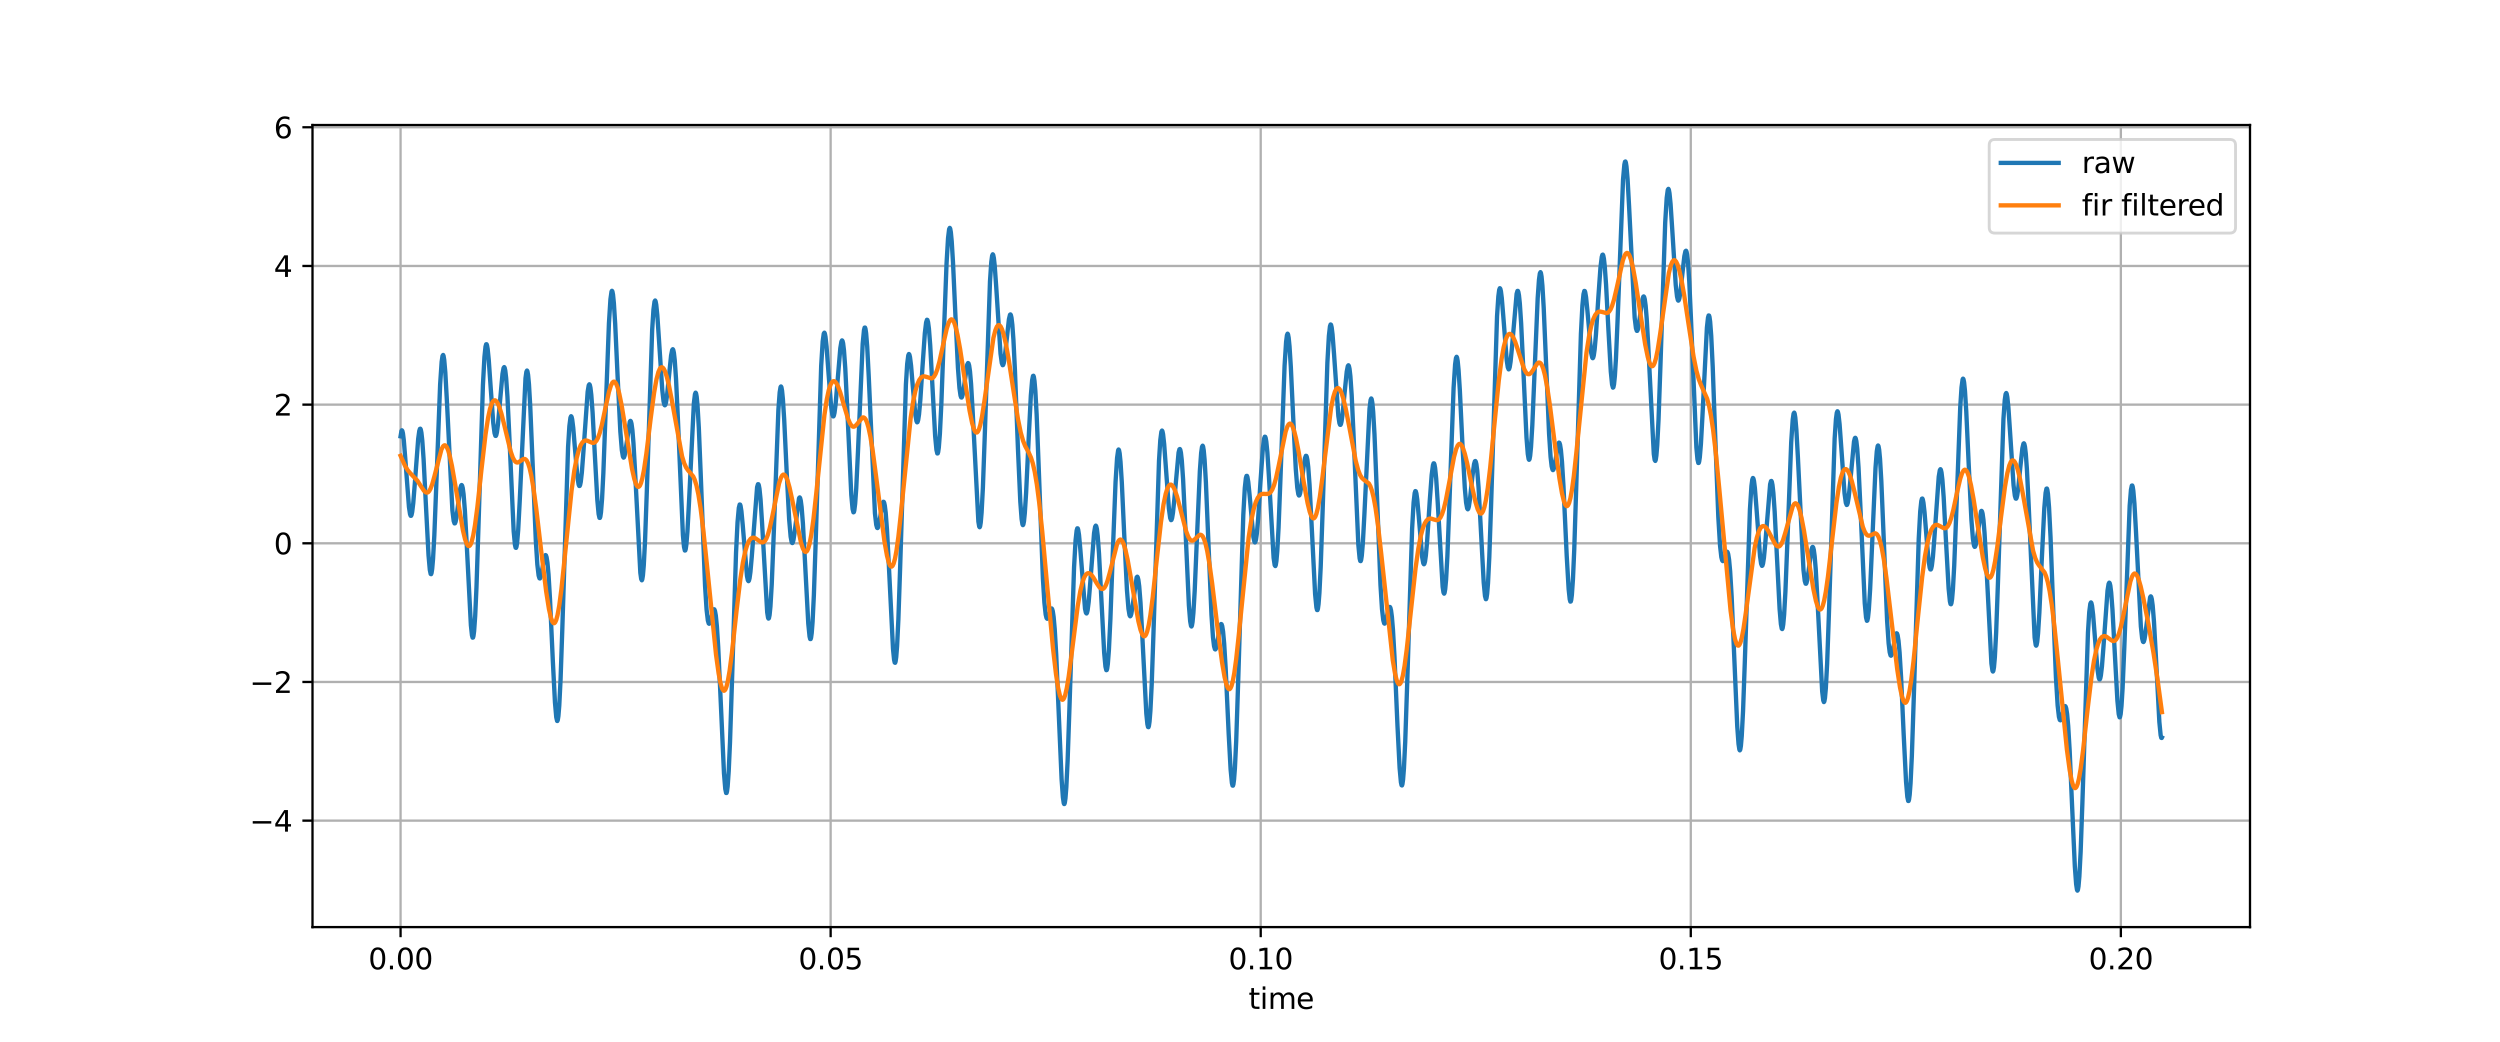 <?xml version="1.0" encoding="utf-8" standalone="no"?>
<!DOCTYPE svg PUBLIC "-//W3C//DTD SVG 1.1//EN"
  "http://www.w3.org/Graphics/SVG/1.1/DTD/svg11.dtd">
<svg xmlns:xlink="http://www.w3.org/1999/xlink" width="864pt" height="360pt" viewBox="0 0 864 360" xmlns="http://www.w3.org/2000/svg" version="1.1">
 <defs>
  <style type="text/css">*{stroke-linejoin: round; stroke-linecap: butt}</style>
 </defs>
 <g id="figure_1">
  <g id="patch_1">
   <path d="M 0 360 
L 864 360 
L 864 0 
L 0 0 
z
" style="fill: #ffffff"/>
  </g>
  <g id="axes_1">
   <g id="patch_2">
    <path d="M 108 320.4 
L 777.6 320.4 
L 777.6 43.2 
L 108 43.2 
z
" style="fill: #ffffff"/>
   </g>
   <g id="matplotlib.axis_1">
    <g id="xtick_1">
     <g id="line2d_1">
      <path d="M 138.436 320.4 
L 138.436 43.2 
" clip-path="url(#p29242d436a)" style="fill: none; stroke: #b0b0b0; stroke-width: 0.8; stroke-linecap: square"/>
     </g>
     <g id="line2d_2">
      <defs>
       <path id="m4a86ff7245" d="M 0 0 
L 0 3.5 
" style="stroke: #000000; stroke-width: 0.8"/>
      </defs>
      <g>
       <use xlink:href="#m4a86ff7245" x="138.436" y="320.4" style="stroke: #000000; stroke-width: 0.8"/>
      </g>
     </g>
     <g id="text_1">
      <!-- 0.00 -->
      <g transform="translate(127.304 334.998)scale(0.1 -0.1)">
       <defs>
        <path id="DejaVuSans-30" d="M 2034 4250 
Q 1547 4250 1301 3770 
Q 1056 3291 1056 2328 
Q 1056 1369 1301 889 
Q 1547 409 2034 409 
Q 2525 409 2770 889 
Q 3016 1369 3016 2328 
Q 3016 3291 2770 3770 
Q 2525 4250 2034 4250 
z
M 2034 4750 
Q 2819 4750 3233 4129 
Q 3647 3509 3647 2328 
Q 3647 1150 3233 529 
Q 2819 -91 2034 -91 
Q 1250 -91 836 529 
Q 422 1150 422 2328 
Q 422 3509 836 4129 
Q 1250 4750 2034 4750 
z
" transform="scale(0.016)"/>
        <path id="DejaVuSans-2e" d="M 684 794 
L 1344 794 
L 1344 0 
L 684 0 
L 684 794 
z
" transform="scale(0.016)"/>
       </defs>
       <use xlink:href="#DejaVuSans-30"/>
       <use xlink:href="#DejaVuSans-2e" x="63.623"/>
       <use xlink:href="#DejaVuSans-30" x="95.41"/>
       <use xlink:href="#DejaVuSans-30" x="159.033"/>
      </g>
     </g>
    </g>
    <g id="xtick_2">
     <g id="line2d_3">
      <path d="M 287.07 320.4 
L 287.07 43.2 
" clip-path="url(#p29242d436a)" style="fill: none; stroke: #b0b0b0; stroke-width: 0.8; stroke-linecap: square"/>
     </g>
     <g id="line2d_4">
      <g>
       <use xlink:href="#m4a86ff7245" x="287.07" y="320.4" style="stroke: #000000; stroke-width: 0.8"/>
      </g>
     </g>
     <g id="text_2">
      <!-- 0.05 -->
      <g transform="translate(275.937 334.998)scale(0.1 -0.1)">
       <defs>
        <path id="DejaVuSans-35" d="M 691 4666 
L 3169 4666 
L 3169 4134 
L 1269 4134 
L 1269 2991 
Q 1406 3038 1543 3061 
Q 1681 3084 1819 3084 
Q 2600 3084 3056 2656 
Q 3513 2228 3513 1497 
Q 3513 744 3044 326 
Q 2575 -91 1722 -91 
Q 1428 -91 1123 -41 
Q 819 9 494 109 
L 494 744 
Q 775 591 1075 516 
Q 1375 441 1709 441 
Q 2250 441 2565 725 
Q 2881 1009 2881 1497 
Q 2881 1984 2565 2268 
Q 2250 2553 1709 2553 
Q 1456 2553 1204 2497 
Q 953 2441 691 2322 
L 691 4666 
z
" transform="scale(0.016)"/>
       </defs>
       <use xlink:href="#DejaVuSans-30"/>
       <use xlink:href="#DejaVuSans-2e" x="63.623"/>
       <use xlink:href="#DejaVuSans-30" x="95.41"/>
       <use xlink:href="#DejaVuSans-35" x="159.033"/>
      </g>
     </g>
    </g>
    <g id="xtick_3">
     <g id="line2d_5">
      <path d="M 435.703 320.4 
L 435.703 43.2 
" clip-path="url(#p29242d436a)" style="fill: none; stroke: #b0b0b0; stroke-width: 0.8; stroke-linecap: square"/>
     </g>
     <g id="line2d_6">
      <g>
       <use xlink:href="#m4a86ff7245" x="435.703" y="320.4" style="stroke: #000000; stroke-width: 0.8"/>
      </g>
     </g>
     <g id="text_3">
      <!-- 0.10 -->
      <g transform="translate(424.57 334.998)scale(0.1 -0.1)">
       <defs>
        <path id="DejaVuSans-31" d="M 794 531 
L 1825 531 
L 1825 4091 
L 703 3866 
L 703 4441 
L 1819 4666 
L 2450 4666 
L 2450 531 
L 3481 531 
L 3481 0 
L 794 0 
L 794 531 
z
" transform="scale(0.016)"/>
       </defs>
       <use xlink:href="#DejaVuSans-30"/>
       <use xlink:href="#DejaVuSans-2e" x="63.623"/>
       <use xlink:href="#DejaVuSans-31" x="95.41"/>
       <use xlink:href="#DejaVuSans-30" x="159.033"/>
      </g>
     </g>
    </g>
    <g id="xtick_4">
     <g id="line2d_7">
      <path d="M 584.336 320.4 
L 584.336 43.2 
" clip-path="url(#p29242d436a)" style="fill: none; stroke: #b0b0b0; stroke-width: 0.8; stroke-linecap: square"/>
     </g>
     <g id="line2d_8">
      <g>
       <use xlink:href="#m4a86ff7245" x="584.336" y="320.4" style="stroke: #000000; stroke-width: 0.8"/>
      </g>
     </g>
     <g id="text_4">
      <!-- 0.15 -->
      <g transform="translate(573.203 334.998)scale(0.1 -0.1)">
       <use xlink:href="#DejaVuSans-30"/>
       <use xlink:href="#DejaVuSans-2e" x="63.623"/>
       <use xlink:href="#DejaVuSans-31" x="95.41"/>
       <use xlink:href="#DejaVuSans-35" x="159.033"/>
      </g>
     </g>
    </g>
    <g id="xtick_5">
     <g id="line2d_9">
      <path d="M 732.969 320.4 
L 732.969 43.2 
" clip-path="url(#p29242d436a)" style="fill: none; stroke: #b0b0b0; stroke-width: 0.8; stroke-linecap: square"/>
     </g>
     <g id="line2d_10">
      <g>
       <use xlink:href="#m4a86ff7245" x="732.969" y="320.4" style="stroke: #000000; stroke-width: 0.8"/>
      </g>
     </g>
     <g id="text_5">
      <!-- 0.20 -->
      <g transform="translate(721.836 334.998)scale(0.1 -0.1)">
       <defs>
        <path id="DejaVuSans-32" d="M 1228 531 
L 3431 531 
L 3431 0 
L 469 0 
L 469 531 
Q 828 903 1448 1529 
Q 2069 2156 2228 2338 
Q 2531 2678 2651 2914 
Q 2772 3150 2772 3378 
Q 2772 3750 2511 3984 
Q 2250 4219 1831 4219 
Q 1534 4219 1204 4116 
Q 875 4013 500 3803 
L 500 4441 
Q 881 4594 1212 4672 
Q 1544 4750 1819 4750 
Q 2544 4750 2975 4387 
Q 3406 4025 3406 3419 
Q 3406 3131 3298 2873 
Q 3191 2616 2906 2266 
Q 2828 2175 2409 1742 
Q 1991 1309 1228 531 
z
" transform="scale(0.016)"/>
       </defs>
       <use xlink:href="#DejaVuSans-30"/>
       <use xlink:href="#DejaVuSans-2e" x="63.623"/>
       <use xlink:href="#DejaVuSans-32" x="95.41"/>
       <use xlink:href="#DejaVuSans-30" x="159.033"/>
      </g>
     </g>
    </g>
    <g id="text_6">
     <!-- time -->
     <g transform="translate(431.504 348.677)scale(0.1 -0.1)">
      <defs>
       <path id="DejaVuSans-74" d="M 1172 4494 
L 1172 3500 
L 2356 3500 
L 2356 3053 
L 1172 3053 
L 1172 1153 
Q 1172 725 1289 603 
Q 1406 481 1766 481 
L 2356 481 
L 2356 0 
L 1766 0 
Q 1100 0 847 248 
Q 594 497 594 1153 
L 594 3053 
L 172 3053 
L 172 3500 
L 594 3500 
L 594 4494 
L 1172 4494 
z
" transform="scale(0.016)"/>
       <path id="DejaVuSans-69" d="M 603 3500 
L 1178 3500 
L 1178 0 
L 603 0 
L 603 3500 
z
M 603 4863 
L 1178 4863 
L 1178 4134 
L 603 4134 
L 603 4863 
z
" transform="scale(0.016)"/>
       <path id="DejaVuSans-6d" d="M 3328 2828 
Q 3544 3216 3844 3400 
Q 4144 3584 4550 3584 
Q 5097 3584 5394 3201 
Q 5691 2819 5691 2113 
L 5691 0 
L 5113 0 
L 5113 2094 
Q 5113 2597 4934 2840 
Q 4756 3084 4391 3084 
Q 3944 3084 3684 2787 
Q 3425 2491 3425 1978 
L 3425 0 
L 2847 0 
L 2847 2094 
Q 2847 2600 2669 2842 
Q 2491 3084 2119 3084 
Q 1678 3084 1418 2786 
Q 1159 2488 1159 1978 
L 1159 0 
L 581 0 
L 581 3500 
L 1159 3500 
L 1159 2956 
Q 1356 3278 1631 3431 
Q 1906 3584 2284 3584 
Q 2666 3584 2933 3390 
Q 3200 3197 3328 2828 
z
" transform="scale(0.016)"/>
       <path id="DejaVuSans-65" d="M 3597 1894 
L 3597 1613 
L 953 1613 
Q 991 1019 1311 708 
Q 1631 397 2203 397 
Q 2534 397 2845 478 
Q 3156 559 3463 722 
L 3463 178 
Q 3153 47 2828 -22 
Q 2503 -91 2169 -91 
Q 1331 -91 842 396 
Q 353 884 353 1716 
Q 353 2575 817 3079 
Q 1281 3584 2069 3584 
Q 2775 3584 3186 3129 
Q 3597 2675 3597 1894 
z
M 3022 2063 
Q 3016 2534 2758 2815 
Q 2500 3097 2075 3097 
Q 1594 3097 1305 2825 
Q 1016 2553 972 2059 
L 3022 2063 
z
" transform="scale(0.016)"/>
      </defs>
      <use xlink:href="#DejaVuSans-74"/>
      <use xlink:href="#DejaVuSans-69" x="39.209"/>
      <use xlink:href="#DejaVuSans-6d" x="66.992"/>
      <use xlink:href="#DejaVuSans-65" x="164.404"/>
     </g>
    </g>
   </g>
   <g id="matplotlib.axis_2">
    <g id="ytick_1">
     <g id="line2d_11">
      <path d="M 108 283.616 
L 777.6 283.616 
" clip-path="url(#p29242d436a)" style="fill: none; stroke: #b0b0b0; stroke-width: 0.8; stroke-linecap: square"/>
     </g>
     <g id="line2d_12">
      <defs>
       <path id="mf78dd248a1" d="M 0 0 
L -3.5 0 
" style="stroke: #000000; stroke-width: 0.8"/>
      </defs>
      <g>
       <use xlink:href="#mf78dd248a1" x="108" y="283.616" style="stroke: #000000; stroke-width: 0.8"/>
      </g>
     </g>
     <g id="text_7">
      <!-- −4 -->
      <g transform="translate(86.258 287.415)scale(0.1 -0.1)">
       <defs>
        <path id="DejaVuSans-2212" d="M 678 2272 
L 4684 2272 
L 4684 1741 
L 678 1741 
L 678 2272 
z
" transform="scale(0.016)"/>
        <path id="DejaVuSans-34" d="M 2419 4116 
L 825 1625 
L 2419 1625 
L 2419 4116 
z
M 2253 4666 
L 3047 4666 
L 3047 1625 
L 3713 1625 
L 3713 1100 
L 3047 1100 
L 3047 0 
L 2419 0 
L 2419 1100 
L 313 1100 
L 313 1709 
L 2253 4666 
z
" transform="scale(0.016)"/>
       </defs>
       <use xlink:href="#DejaVuSans-2212"/>
       <use xlink:href="#DejaVuSans-34" x="83.789"/>
      </g>
     </g>
    </g>
    <g id="ytick_2">
     <g id="line2d_13">
      <path d="M 108 235.69 
L 777.6 235.69 
" clip-path="url(#p29242d436a)" style="fill: none; stroke: #b0b0b0; stroke-width: 0.8; stroke-linecap: square"/>
     </g>
     <g id="line2d_14">
      <g>
       <use xlink:href="#mf78dd248a1" x="108" y="235.69" style="stroke: #000000; stroke-width: 0.8"/>
      </g>
     </g>
     <g id="text_8">
      <!-- −2 -->
      <g transform="translate(86.258 239.489)scale(0.1 -0.1)">
       <use xlink:href="#DejaVuSans-2212"/>
       <use xlink:href="#DejaVuSans-32" x="83.789"/>
      </g>
     </g>
    </g>
    <g id="ytick_3">
     <g id="line2d_15">
      <path d="M 108 187.763 
L 777.6 187.763 
" clip-path="url(#p29242d436a)" style="fill: none; stroke: #b0b0b0; stroke-width: 0.8; stroke-linecap: square"/>
     </g>
     <g id="line2d_16">
      <g>
       <use xlink:href="#mf78dd248a1" x="108" y="187.763" style="stroke: #000000; stroke-width: 0.8"/>
      </g>
     </g>
     <g id="text_9">
      <!-- 0 -->
      <g transform="translate(94.638 191.563)scale(0.1 -0.1)">
       <use xlink:href="#DejaVuSans-30"/>
      </g>
     </g>
    </g>
    <g id="ytick_4">
     <g id="line2d_17">
      <path d="M 108 139.837 
L 777.6 139.837 
" clip-path="url(#p29242d436a)" style="fill: none; stroke: #b0b0b0; stroke-width: 0.8; stroke-linecap: square"/>
     </g>
     <g id="line2d_18">
      <g>
       <use xlink:href="#mf78dd248a1" x="108" y="139.837" style="stroke: #000000; stroke-width: 0.8"/>
      </g>
     </g>
     <g id="text_10">
      <!-- 2 -->
      <g transform="translate(94.638 143.636)scale(0.1 -0.1)">
       <use xlink:href="#DejaVuSans-32"/>
      </g>
     </g>
    </g>
    <g id="ytick_5">
     <g id="line2d_19">
      <path d="M 108 91.911 
L 777.6 91.911 
" clip-path="url(#p29242d436a)" style="fill: none; stroke: #b0b0b0; stroke-width: 0.8; stroke-linecap: square"/>
     </g>
     <g id="line2d_20">
      <g>
       <use xlink:href="#mf78dd248a1" x="108" y="91.911" style="stroke: #000000; stroke-width: 0.8"/>
      </g>
     </g>
     <g id="text_11">
      <!-- 4 -->
      <g transform="translate(94.638 95.71)scale(0.1 -0.1)">
       <use xlink:href="#DejaVuSans-34"/>
      </g>
     </g>
    </g>
    <g id="ytick_6">
     <g id="line2d_21">
      <path d="M 108 43.985 
L 777.6 43.985 
" clip-path="url(#p29242d436a)" style="fill: none; stroke: #b0b0b0; stroke-width: 0.8; stroke-linecap: square"/>
     </g>
     <g id="line2d_22">
      <g>
       <use xlink:href="#mf78dd248a1" x="108" y="43.985" style="stroke: #000000; stroke-width: 0.8"/>
      </g>
     </g>
     <g id="text_12">
      <!-- 6 -->
      <g transform="translate(94.638 47.784)scale(0.1 -0.1)">
       <defs>
        <path id="DejaVuSans-36" d="M 2113 2584 
Q 1688 2584 1439 2293 
Q 1191 2003 1191 1497 
Q 1191 994 1439 701 
Q 1688 409 2113 409 
Q 2538 409 2786 701 
Q 3034 994 3034 1497 
Q 3034 2003 2786 2293 
Q 2538 2584 2113 2584 
z
M 3366 4563 
L 3366 3988 
Q 3128 4100 2886 4159 
Q 2644 4219 2406 4219 
Q 1781 4219 1451 3797 
Q 1122 3375 1075 2522 
Q 1259 2794 1537 2939 
Q 1816 3084 2150 3084 
Q 2853 3084 3261 2657 
Q 3669 2231 3669 1497 
Q 3669 778 3244 343 
Q 2819 -91 2113 -91 
Q 1303 -91 875 529 
Q 447 1150 447 2328 
Q 447 3434 972 4092 
Q 1497 4750 2381 4750 
Q 2619 4750 2861 4703 
Q 3103 4656 3366 4563 
z
" transform="scale(0.016)"/>
       </defs>
       <use xlink:href="#DejaVuSans-36"/>
      </g>
     </g>
    </g>
   </g>
   <g id="line2d_23">
    <path d="M 138.436 150.786 
L 138.734 148.978 
L 138.882 148.713 
L 139.031 148.852 
L 139.254 149.766 
L 139.551 152.135 
L 140.071 158.558 
L 141.335 175.239 
L 141.706 177.676 
L 141.929 178.26 
L 142.078 178.264 
L 142.227 177.96 
L 142.449 176.942 
L 142.821 173.881 
L 143.416 166.383 
L 144.53 151.624 
L 144.902 148.923 
L 145.125 148.215 
L 145.273 148.164 
L 145.422 148.462 
L 145.645 149.572 
L 145.942 152.263 
L 146.388 158.629 
L 147.131 173.336 
L 148.098 191.885 
L 148.543 196.941 
L 148.841 198.366 
L 148.989 198.428 
L 149.138 198.042 
L 149.361 196.616 
L 149.658 193.172 
L 150.104 185.009 
L 150.773 167.884 
L 152.111 132.818 
L 152.631 125.064 
L 152.928 123.013 
L 153.151 122.679 
L 153.3 123.025 
L 153.523 124.369 
L 153.894 128.627 
L 154.414 137.959 
L 156.347 176.412 
L 156.793 180.055 
L 157.09 180.889 
L 157.238 180.858 
L 157.461 180.309 
L 157.759 178.789 
L 158.353 174.136 
L 159.096 168.741 
L 159.394 167.747 
L 159.542 167.63 
L 159.691 167.797 
L 159.914 168.615 
L 160.211 170.803 
L 160.657 176.378 
L 161.252 187.284 
L 162.738 216.091 
L 163.109 219.565 
L 163.332 220.375 
L 163.481 220.335 
L 163.63 219.814 
L 163.853 218.118 
L 164.224 212.881 
L 164.67 202.952 
L 165.339 182.518 
L 166.9 133.04 
L 167.42 123.398 
L 167.791 119.806 
L 168.014 118.986 
L 168.163 118.971 
L 168.312 119.357 
L 168.535 120.627 
L 168.906 124.295 
L 169.575 133.862 
L 170.467 146.168 
L 170.913 149.696 
L 171.21 150.63 
L 171.359 150.649 
L 171.507 150.374 
L 171.73 149.431 
L 172.102 146.614 
L 172.696 139.907 
L 173.662 129.203 
L 174.034 127.179 
L 174.257 126.873 
L 174.406 127.093 
L 174.629 128.088 
L 174.926 130.674 
L 175.372 137.112 
L 175.966 149.48 
L 177.527 183.62 
L 177.973 188.334 
L 178.196 189.273 
L 178.344 189.342 
L 178.493 188.962 
L 178.716 187.562 
L 179.088 183.139 
L 179.608 173.301 
L 181.614 130.711 
L 181.912 128.525 
L 182.135 128.061 
L 182.283 128.323 
L 182.506 129.568 
L 182.803 132.746 
L 183.249 140.376 
L 183.992 158.204 
L 185.182 186.964 
L 185.702 195.086 
L 186.148 198.899 
L 186.445 199.864 
L 186.594 199.923 
L 186.742 199.734 
L 187.039 198.739 
L 187.56 195.818 
L 188.228 192.379 
L 188.526 191.84 
L 188.674 191.924 
L 188.897 192.559 
L 189.195 194.438 
L 189.566 198.502 
L 190.086 207.138 
L 191.053 228.344 
L 191.796 242.781 
L 192.242 247.878 
L 192.539 249.157 
L 192.613 249.182 
L 192.762 248.865 
L 192.985 247.459 
L 193.282 243.847 
L 193.728 234.924 
L 194.322 217.715 
L 196.329 154.436 
L 196.775 147.294 
L 197.146 144.347 
L 197.369 143.847 
L 197.518 144.003 
L 197.741 144.902 
L 198.113 147.876 
L 198.781 155.941 
L 199.599 165.173 
L 199.971 167.44 
L 200.193 167.96 
L 200.342 167.93 
L 200.491 167.592 
L 200.714 166.517 
L 201.085 163.309 
L 201.605 156.458 
L 203.092 135.405 
L 203.463 133.163 
L 203.686 132.815 
L 203.835 133.024 
L 204.058 134.004 
L 204.355 136.52 
L 204.801 142.591 
L 205.544 156.623 
L 206.436 172.829 
L 206.882 177.657 
L 207.179 178.971 
L 207.328 178.986 
L 207.476 178.557 
L 207.699 177.071 
L 208.071 172.405 
L 208.517 163.565 
L 209.26 143.513 
L 210.449 111.714 
L 210.969 103.424 
L 211.341 100.759 
L 211.49 100.5 
L 211.638 100.699 
L 211.861 101.834 
L 212.158 104.802 
L 212.604 111.882 
L 213.422 129.596 
L 214.388 149.161 
L 214.908 155.56 
L 215.28 157.767 
L 215.503 158.157 
L 215.651 158.057 
L 215.874 157.425 
L 216.246 155.335 
L 217.658 145.719 
L 217.881 145.446 
L 218.029 145.613 
L 218.252 146.429 
L 218.55 148.621 
L 218.921 153.117 
L 219.441 162.238 
L 221.299 197.97 
L 221.597 200.114 
L 221.82 200.548 
L 221.968 200.245 
L 222.191 198.88 
L 222.488 195.371 
L 222.934 186.718 
L 223.529 170.122 
L 225.387 114.058 
L 225.833 107.012 
L 226.204 104.205 
L 226.427 103.854 
L 226.576 104.146 
L 226.799 105.318 
L 227.17 108.958 
L 227.765 117.762 
L 228.88 134.81 
L 229.326 138.736 
L 229.623 139.926 
L 229.771 140.075 
L 229.92 139.933 
L 230.143 139.203 
L 230.515 136.782 
L 231.109 130.863 
L 231.927 122.867 
L 232.298 120.973 
L 232.521 120.694 
L 232.67 120.917 
L 232.893 121.905 
L 233.19 124.481 
L 233.636 130.975 
L 234.23 143.715 
L 236.014 184.94 
L 236.386 188.971 
L 236.683 190.259 
L 236.832 190.232 
L 236.98 189.759 
L 237.203 188.237 
L 237.575 183.703 
L 238.095 174.016 
L 239.804 139.315 
L 240.176 136.241 
L 240.399 135.701 
L 240.547 135.911 
L 240.77 137.082 
L 241.068 140.198 
L 241.513 147.877 
L 242.182 164.321 
L 243.669 202.508 
L 244.189 210.649 
L 244.635 214.451 
L 244.932 215.461 
L 245.081 215.571 
L 245.229 215.456 
L 245.452 214.94 
L 245.898 213.153 
L 246.493 210.888 
L 246.716 210.556 
L 246.864 210.591 
L 247.087 211.097 
L 247.385 212.738 
L 247.756 216.476 
L 248.202 223.413 
L 248.871 237.758 
L 250.209 267.28 
L 250.654 272.65 
L 250.952 274.059 
L 251.1 274.043 
L 251.249 273.53 
L 251.472 271.823 
L 251.843 266.531 
L 252.289 256.532 
L 253.033 233.602 
L 254.37 191.127 
L 254.89 180.503 
L 255.336 175.519 
L 255.634 174.357 
L 255.782 174.388 
L 255.931 174.797 
L 256.228 176.625 
L 256.674 181.32 
L 258.16 199.087 
L 258.458 200.539 
L 258.681 200.849 
L 258.829 200.67 
L 259.052 199.825 
L 259.349 197.679 
L 259.795 192.606 
L 261.653 168.362 
L 261.951 167.344 
L 262.099 167.348 
L 262.248 167.704 
L 262.471 168.899 
L 262.842 172.574 
L 263.363 180.677 
L 265.146 211.63 
L 265.443 213.484 
L 265.592 213.785 
L 265.741 213.646 
L 265.964 212.594 
L 266.261 209.621 
L 266.707 202.016 
L 267.301 187.233 
L 269.011 141.65 
L 269.457 135.593 
L 269.754 133.78 
L 269.902 133.564 
L 270.051 133.8 
L 270.274 134.977 
L 270.571 137.966 
L 271.017 144.975 
L 271.909 163.799 
L 272.726 179.406 
L 273.247 185.482 
L 273.618 187.449 
L 273.841 187.681 
L 273.99 187.469 
L 274.213 186.653 
L 274.584 184.212 
L 276.145 172.156 
L 276.368 171.904 
L 276.517 172.1 
L 276.74 172.974 
L 277.037 175.242 
L 277.483 180.888 
L 278.152 193.159 
L 279.341 215.523 
L 279.787 219.996 
L 280.009 220.857 
L 280.158 220.86 
L 280.307 220.388 
L 280.53 218.767 
L 280.827 214.906 
L 281.273 205.68 
L 281.867 188.191 
L 283.8 126.45 
L 284.32 117.988 
L 284.691 115.289 
L 284.914 114.97 
L 285.063 115.261 
L 285.286 116.382 
L 285.658 119.786 
L 286.326 128.809 
L 287.218 140.255 
L 287.664 143.315 
L 287.887 143.89 
L 288.036 143.901 
L 288.184 143.615 
L 288.407 142.647 
L 288.779 139.746 
L 289.373 132.736 
L 290.414 120.326 
L 290.785 118.072 
L 291.008 117.638 
L 291.157 117.774 
L 291.38 118.647 
L 291.677 121.069 
L 292.123 127.255 
L 292.718 139.25 
L 294.204 171.034 
L 294.65 175.892 
L 294.947 177.058 
L 295.096 176.974 
L 295.244 176.442 
L 295.542 174.06 
L 295.913 168.791 
L 296.508 156.22 
L 298.143 118.808 
L 298.589 114.102 
L 298.812 113.225 
L 298.96 113.211 
L 299.109 113.656 
L 299.332 115.162 
L 299.703 119.769 
L 300.224 129.848 
L 302.379 177.399 
L 302.825 181.363 
L 303.122 182.41 
L 303.271 182.497 
L 303.419 182.326 
L 303.642 181.65 
L 304.014 179.7 
L 305.054 173.805 
L 305.277 173.41 
L 305.426 173.45 
L 305.574 173.763 
L 305.797 174.776 
L 306.095 177.194 
L 306.541 183.069 
L 307.135 194.343 
L 308.621 224.232 
L 308.993 228.005 
L 309.216 228.987 
L 309.365 229.055 
L 309.513 228.636 
L 309.736 227.075 
L 310.033 223.262 
L 310.479 214.055 
L 311.074 196.532 
L 313.08 132.88 
L 313.526 125.76 
L 313.898 122.836 
L 314.121 122.347 
L 314.269 122.509 
L 314.492 123.411 
L 314.864 126.373 
L 315.533 134.355 
L 316.35 143.374 
L 316.722 145.517 
L 316.945 145.96 
L 317.093 145.878 
L 317.316 145.181 
L 317.614 143.211 
L 318.06 138.303 
L 318.803 126.942 
L 319.62 115.179 
L 320.066 111.431 
L 320.363 110.51 
L 320.512 110.571 
L 320.735 111.332 
L 321.032 113.571 
L 321.478 119.299 
L 322.147 131.58 
L 323.187 150.721 
L 323.633 155.465 
L 323.931 156.711 
L 324.079 156.691 
L 324.228 156.227 
L 324.451 154.689 
L 324.822 149.946 
L 325.343 139.271 
L 326.16 116.626 
L 327.126 91.024 
L 327.646 82.264 
L 328.018 79.21 
L 328.241 78.759 
L 328.39 79.033 
L 328.613 80.278 
L 328.91 83.386 
L 329.356 90.653 
L 330.173 108.617 
L 331.065 127.108 
L 331.585 134.068 
L 331.957 136.699 
L 332.18 137.335 
L 332.328 137.391 
L 332.477 137.176 
L 332.7 136.402 
L 333.072 134.183 
L 334.261 126.05 
L 334.558 125.462 
L 334.707 125.567 
L 334.929 126.282 
L 335.227 128.334 
L 335.598 132.67 
L 336.119 141.665 
L 338.125 180.256 
L 338.422 182.013 
L 338.571 182.208 
L 338.72 181.925 
L 338.943 180.592 
L 339.24 177.129 
L 339.686 168.564 
L 340.28 152.148 
L 342.138 97.248 
L 342.584 90.584 
L 342.881 88.374 
L 343.104 87.891 
L 343.253 88.105 
L 343.476 89.18 
L 343.773 91.864 
L 344.293 99.149 
L 345.78 122.196 
L 346.226 125.488 
L 346.523 126.216 
L 346.671 126.143 
L 346.894 125.519 
L 347.192 123.839 
L 347.712 119.246 
L 348.678 110.358 
L 349.05 108.791 
L 349.198 108.662 
L 349.347 108.857 
L 349.57 109.793 
L 349.867 112.294 
L 350.239 117.427 
L 350.759 127.927 
L 351.799 155.03 
L 352.617 173.384 
L 353.063 179.344 
L 353.36 181.217 
L 353.509 181.485 
L 353.657 181.306 
L 353.88 180.216 
L 354.177 177.319 
L 354.623 170.338 
L 355.441 152.842 
L 356.258 136.689 
L 356.704 131.424 
L 357.001 129.938 
L 357.15 129.862 
L 357.299 130.243 
L 357.522 131.673 
L 357.819 135.13 
L 358.265 143.303 
L 358.934 160.422 
L 360.42 199.789 
L 360.94 208.279 
L 361.386 212.381 
L 361.683 213.602 
L 361.906 213.846 
L 362.055 213.748 
L 362.352 213.086 
L 363.318 210.31 
L 363.467 210.291 
L 363.616 210.484 
L 363.839 211.236 
L 364.136 213.21 
L 364.507 217.37 
L 365.028 226.281 
L 365.771 243.573 
L 366.886 269.242 
L 367.331 275.502 
L 367.629 277.563 
L 367.777 277.884 
L 367.852 277.86 
L 368 277.438 
L 368.223 275.866 
L 368.521 272.056 
L 368.966 262.972 
L 369.635 243.642 
L 371.196 196.016 
L 371.716 186.747 
L 372.088 183.338 
L 372.311 182.591 
L 372.459 182.608 
L 372.608 183.014 
L 372.905 184.875 
L 373.351 189.741 
L 374.986 210.376 
L 375.283 211.768 
L 375.506 212.016 
L 375.655 211.796 
L 375.878 210.897 
L 376.249 208.005 
L 376.77 201.697 
L 378.107 184.252 
L 378.479 182.035 
L 378.702 181.662 
L 378.851 181.845 
L 379.074 182.781 
L 379.371 185.247 
L 379.817 191.322 
L 380.486 204.191 
L 381.6 225.593 
L 382.046 230.386 
L 382.343 231.608 
L 382.492 231.564 
L 382.641 231.07 
L 382.864 229.483 
L 383.235 224.659 
L 383.755 213.923 
L 384.647 189.296 
L 385.539 166.518 
L 386.059 158.279 
L 386.431 155.615 
L 386.579 155.351 
L 386.728 155.544 
L 386.951 156.665 
L 387.248 159.614 
L 387.694 166.667 
L 388.512 184.37 
L 389.478 203.985 
L 389.998 210.408 
L 390.37 212.615 
L 390.593 212.995 
L 390.741 212.882 
L 390.964 212.219 
L 391.336 210.05 
L 392.822 199.539 
L 393.045 199.307 
L 393.194 199.507 
L 393.417 200.378 
L 393.714 202.64 
L 394.16 208.309 
L 394.754 219.26 
L 396.166 246.59 
L 396.538 250.28 
L 396.761 251.244 
L 396.909 251.313 
L 397.058 250.905 
L 397.281 249.379 
L 397.578 245.644 
L 398.024 236.62 
L 398.619 219.446 
L 400.551 159.263 
L 400.997 152.117 
L 401.368 149.227 
L 401.591 148.807 
L 401.74 149.042 
L 401.963 150.101 
L 402.335 153.471 
L 402.929 161.587 
L 403.97 175.773 
L 404.415 179.025 
L 404.713 179.762 
L 404.861 179.682 
L 405.084 179.016 
L 405.382 177.183 
L 405.827 172.804 
L 407.314 156.427 
L 407.611 155.278 
L 407.76 155.184 
L 407.908 155.434 
L 408.131 156.477 
L 408.429 159.125 
L 408.874 165.634 
L 409.543 179.745 
L 410.881 209.204 
L 411.327 214.716 
L 411.624 216.356 
L 411.773 216.514 
L 411.921 216.223 
L 412.144 214.951 
L 412.442 211.761 
L 412.888 204.169 
L 413.631 186.658 
L 414.671 162.768 
L 415.117 156.53 
L 415.414 154.429 
L 415.637 154.033 
L 415.786 154.342 
L 416.009 155.652 
L 416.306 158.904 
L 416.752 166.598 
L 417.495 184.355 
L 418.684 212.502 
L 419.204 220.229 
L 419.576 223.318 
L 419.873 224.36 
L 420.022 224.447 
L 420.171 224.278 
L 420.394 223.609 
L 420.839 221.228 
L 421.731 216.213 
L 422.029 215.66 
L 422.177 215.745 
L 422.4 216.389 
L 422.697 218.287 
L 423.069 222.374 
L 423.589 231.004 
L 424.63 253.557 
L 425.298 265.893 
L 425.744 270.589 
L 425.967 271.501 
L 426.116 271.519 
L 426.265 271.047 
L 426.488 269.406 
L 426.785 265.486 
L 427.231 256.129 
L 427.9 235.94 
L 429.683 178 
L 430.203 168.654 
L 430.575 165.242 
L 430.798 164.475 
L 430.947 164.462 
L 431.095 164.817 
L 431.392 166.503 
L 431.838 170.874 
L 433.176 185.651 
L 433.548 187.297 
L 433.696 187.45 
L 433.845 187.299 
L 434.068 186.496 
L 434.365 184.387 
L 434.811 179.282 
L 435.628 166.429 
L 436.446 154.885 
L 436.892 151.516 
L 437.115 150.923 
L 437.263 150.966 
L 437.412 151.365 
L 437.635 152.626 
L 438.007 156.392 
L 438.527 164.526 
L 440.162 192.807 
L 440.533 195.345 
L 440.756 195.631 
L 440.905 195.273 
L 441.128 193.893 
L 441.425 190.503 
L 441.871 182.354 
L 442.54 164.957 
L 443.952 126.361 
L 444.472 118.14 
L 444.769 115.837 
L 444.992 115.321 
L 445.141 115.55 
L 445.364 116.722 
L 445.661 119.722 
L 446.107 126.796 
L 446.925 144.278 
L 447.816 162.059 
L 448.337 168.545 
L 448.708 170.827 
L 448.931 171.254 
L 449.08 171.172 
L 449.303 170.552 
L 449.674 168.435 
L 450.566 161.051 
L 451.012 158.309 
L 451.309 157.536 
L 451.458 157.551 
L 451.607 157.862 
L 451.829 158.91 
L 452.127 161.419 
L 452.573 167.452 
L 453.241 180.391 
L 454.505 205.36 
L 454.951 209.945 
L 455.174 210.828 
L 455.322 210.839 
L 455.471 210.371 
L 455.694 208.759 
L 455.991 204.925 
L 456.437 195.815 
L 457.106 176.307 
L 458.741 125.355 
L 459.261 116.091 
L 459.633 112.784 
L 459.856 112.14 
L 460.004 112.244 
L 460.227 113.148 
L 460.525 115.59 
L 461.045 122.407 
L 462.531 143.771 
L 462.903 146.219 
L 463.126 146.809 
L 463.274 146.831 
L 463.423 146.565 
L 463.646 145.654 
L 464.017 142.957 
L 464.686 135.844 
L 465.429 128.449 
L 465.801 126.522 
L 466.024 126.24 
L 466.173 126.465 
L 466.396 127.462 
L 466.693 130.051 
L 467.139 136.55 
L 467.733 149.216 
L 469.443 188.291 
L 469.888 192.977 
L 470.111 193.875 
L 470.26 193.915 
L 470.409 193.507 
L 470.632 192.075 
L 471.003 187.656 
L 471.523 178.013 
L 473.307 141.236 
L 473.679 138.211 
L 473.901 137.71 
L 474.05 137.947 
L 474.273 139.157 
L 474.57 142.316 
L 475.016 150.021 
L 475.685 166.363 
L 477.097 202.23 
L 477.617 210.472 
L 478.063 214.364 
L 478.36 215.411 
L 478.509 215.529 
L 478.658 215.412 
L 478.881 214.872 
L 479.327 212.958 
L 479.995 210.133 
L 480.218 209.762 
L 480.367 209.778 
L 480.516 210.037 
L 480.739 210.935 
L 481.036 213.159 
L 481.407 217.65 
L 481.928 226.869 
L 482.968 250.835 
L 483.711 265.456 
L 484.157 270.388 
L 484.38 271.383 
L 484.529 271.449 
L 484.677 271.021 
L 484.9 269.44 
L 485.198 265.602 
L 485.644 256.407 
L 486.312 236.633 
L 488.022 182.792 
L 488.542 173.677 
L 488.913 170.409 
L 489.136 169.729 
L 489.285 169.777 
L 489.508 170.538 
L 489.805 172.665 
L 490.325 178.535 
L 491.515 192.614 
L 491.886 194.654 
L 492.109 195.008 
L 492.258 194.86 
L 492.481 194.059 
L 492.778 191.958 
L 493.224 186.898 
L 494.116 173.167 
L 494.784 164.145 
L 495.23 160.751 
L 495.453 160.126 
L 495.602 160.141 
L 495.751 160.51 
L 495.974 161.723 
L 496.345 165.413 
L 496.865 173.476 
L 498.575 202.797 
L 498.872 204.772 
L 499.095 205.165 
L 499.243 204.878 
L 499.466 203.601 
L 499.764 200.334 
L 500.21 192.317 
L 500.878 174.946 
L 502.365 133.998 
L 502.885 125.943 
L 503.182 123.748 
L 503.405 123.307 
L 503.554 123.579 
L 503.777 124.803 
L 504.074 127.836 
L 504.52 134.858 
L 505.486 155.02 
L 506.229 168.554 
L 506.675 173.65 
L 507.047 175.721 
L 507.27 176.011 
L 507.418 175.829 
L 507.641 175.047 
L 508.013 172.615 
L 508.83 164.898 
L 509.425 160.418 
L 509.722 159.418 
L 509.871 159.327 
L 510.019 159.533 
L 510.242 160.426 
L 510.54 162.72 
L 510.985 168.384 
L 511.654 180.576 
L 512.769 201.333 
L 513.215 205.987 
L 513.512 207.074 
L 513.587 207.062 
L 513.735 206.683 
L 513.958 205.206 
L 514.255 201.534 
L 514.701 192.55 
L 515.296 175.239 
L 517.377 109.263 
L 517.823 102.468 
L 518.12 100.178 
L 518.343 99.604 
L 518.491 99.734 
L 518.714 100.632 
L 519.012 102.964 
L 519.532 109.243 
L 520.721 124.47 
L 521.093 126.948 
L 521.39 127.655 
L 521.538 127.562 
L 521.761 126.87 
L 522.059 124.982 
L 522.505 120.441 
L 524.14 101.558 
L 524.437 100.545 
L 524.585 100.538 
L 524.734 100.883 
L 524.957 102.076 
L 525.254 104.917 
L 525.7 111.642 
L 526.369 125.746 
L 527.558 151.247 
L 528.004 156.893 
L 528.301 158.673 
L 528.45 158.908 
L 528.599 158.696 
L 528.821 157.541 
L 529.119 154.487 
L 529.565 147.018 
L 530.233 131.296 
L 531.423 103.054 
L 531.868 96.681 
L 532.166 94.505 
L 532.389 94.059 
L 532.537 94.334 
L 532.76 95.594 
L 533.058 98.776 
L 533.503 106.347 
L 534.247 123.824 
L 535.361 149.96 
L 535.882 157.898 
L 536.253 161.162 
L 536.55 162.33 
L 536.699 162.47 
L 536.848 162.343 
L 537.071 161.715 
L 537.442 159.792 
L 538.557 153.331 
L 538.78 152.964 
L 538.929 153.03 
L 539.151 153.652 
L 539.449 155.527 
L 539.82 159.589 
L 540.341 168.172 
L 541.455 192.075 
L 542.124 203.607 
L 542.496 207.114 
L 542.719 207.919 
L 542.867 207.865 
L 543.016 207.321 
L 543.239 205.572 
L 543.61 200.2 
L 544.056 190.022 
L 544.725 169.021 
L 546.36 115.466 
L 546.88 105.53 
L 547.252 101.688 
L 547.549 100.548 
L 547.698 100.578 
L 547.847 100.975 
L 548.144 102.737 
L 548.59 107.194 
L 549.927 122.028 
L 550.299 123.653 
L 550.448 123.797 
L 550.596 123.636 
L 550.819 122.821 
L 551.116 120.704 
L 551.562 115.609 
L 552.38 102.883 
L 553.123 92.404 
L 553.569 88.795 
L 553.792 88.059 
L 553.94 88.002 
L 554.089 88.302 
L 554.312 89.418 
L 554.609 92.107 
L 555.055 98.385 
L 555.873 114.03 
L 556.69 128.416 
L 557.136 132.916 
L 557.433 133.973 
L 557.582 133.854 
L 557.805 132.839 
L 558.102 129.927 
L 558.474 123.927 
L 559.068 109.899 
L 560.926 61.997 
L 561.372 56.917 
L 561.595 55.905 
L 561.744 55.81 
L 561.892 56.172 
L 562.115 57.543 
L 562.487 61.848 
L 563.007 71.241 
L 564.939 109.782 
L 565.385 113.46 
L 565.682 114.337 
L 565.831 114.336 
L 566.054 113.843 
L 566.351 112.421 
L 566.946 108.055 
L 567.615 103.519 
L 567.912 102.556 
L 568.061 102.443 
L 568.209 102.609 
L 568.432 103.422 
L 568.729 105.608 
L 569.101 110.108 
L 569.621 119.289 
L 571.554 156.928 
L 571.851 158.957 
L 572.074 159.29 
L 572.222 158.916 
L 572.445 157.444 
L 572.743 153.802 
L 573.188 145.004 
L 573.857 126.044 
L 575.492 76.949 
L 576.013 68.395 
L 576.384 65.607 
L 576.607 65.275 
L 576.756 65.585 
L 576.979 66.795 
L 577.35 70.535 
L 577.945 79.617 
L 579.134 98.497 
L 579.58 102.502 
L 579.877 103.732 
L 580.026 103.903 
L 580.174 103.787 
L 580.397 103.107 
L 580.769 100.81 
L 581.363 95.241 
L 582.106 88.551 
L 582.478 86.837 
L 582.701 86.651 
L 582.85 86.932 
L 583.073 88.003 
L 583.37 90.689 
L 583.816 97.367 
L 584.41 110.432 
L 586.268 154.653 
L 586.64 158.711 
L 586.937 160.004 
L 587.086 159.98 
L 587.234 159.512 
L 587.457 158.008 
L 587.829 153.546 
L 588.349 144.09 
L 589.91 113.208 
L 590.281 109.799 
L 590.504 109.02 
L 590.653 109.063 
L 590.802 109.565 
L 591.024 111.172 
L 591.396 116.039 
L 591.916 126.816 
L 592.808 151.569 
L 593.848 178.656 
L 594.443 188.532 
L 594.889 192.531 
L 595.186 193.702 
L 595.409 193.924 
L 595.558 193.819 
L 595.855 193.171 
L 596.747 190.721 
L 596.895 190.678 
L 597.044 190.838 
L 597.267 191.525 
L 597.564 193.394 
L 597.936 197.413 
L 598.456 206.155 
L 599.199 223.393 
L 600.388 250.986 
L 600.834 257.118 
L 601.132 259.064 
L 601.28 259.322 
L 601.429 259.086 
L 601.652 257.792 
L 601.949 254.342 
L 602.395 245.747 
L 602.989 229.281 
L 604.773 176.1 
L 605.293 168 
L 605.591 165.752 
L 605.813 165.196 
L 605.962 165.336 
L 606.185 166.256 
L 606.482 168.645 
L 607.003 175.14 
L 608.266 192.21 
L 608.637 194.805 
L 608.935 195.56 
L 609.083 195.475 
L 609.306 194.777 
L 609.604 192.84 
L 610.05 188.144 
L 611.759 167.36 
L 612.056 166.268 
L 612.205 166.221 
L 612.353 166.523 
L 612.576 167.639 
L 612.874 170.34 
L 613.319 176.735 
L 614.063 191.56 
L 615.029 210.431 
L 615.475 215.692 
L 615.772 217.266 
L 615.921 217.405 
L 616.069 217.095 
L 616.292 215.785 
L 616.589 212.491 
L 617.035 204.535 
L 617.704 187.658 
L 619.042 152.786 
L 619.562 145.022 
L 619.859 142.955 
L 620.082 142.609 
L 620.231 142.948 
L 620.454 144.283 
L 620.825 148.539 
L 621.346 157.904 
L 623.278 196.923 
L 623.724 200.756 
L 624.021 201.714 
L 624.17 201.742 
L 624.318 201.496 
L 624.616 200.289 
L 625.061 197.202 
L 626.028 190.092 
L 626.325 189.12 
L 626.473 189.011 
L 626.622 189.184 
L 626.845 190.007 
L 627.142 192.202 
L 627.514 196.682 
L 628.108 207.223 
L 629.743 238.915 
L 630.115 242.058 
L 630.338 242.636 
L 630.487 242.433 
L 630.71 241.218 
L 631.007 237.894 
L 631.453 229.445 
L 632.047 212.889 
L 634.054 151.544 
L 634.5 144.862 
L 634.797 142.64 
L 635.02 142.13 
L 635.169 142.311 
L 635.391 143.307 
L 635.763 146.627 
L 636.358 154.834 
L 637.472 170.481 
L 637.918 173.77 
L 638.216 174.521 
L 638.364 174.448 
L 638.587 173.798 
L 638.884 171.999 
L 639.33 167.716 
L 640.742 152.614 
L 641.04 151.426 
L 641.188 151.303 
L 641.337 151.519 
L 641.56 152.507 
L 641.857 155.084 
L 642.303 161.518 
L 642.897 173.92 
L 644.458 208.476 
L 644.904 213.385 
L 645.201 214.552 
L 645.35 214.466 
L 645.573 213.498 
L 645.87 210.698 
L 646.316 203.628 
L 646.985 188.565 
L 648.174 161.732 
L 648.62 155.949 
L 648.917 154.175 
L 649.066 153.964 
L 649.214 154.211 
L 649.437 155.433 
L 649.735 158.587 
L 650.18 166.2 
L 650.849 182.127 
L 652.187 214.557 
L 652.707 222.324 
L 653.079 225.436 
L 653.376 226.507 
L 653.525 226.616 
L 653.673 226.474 
L 653.896 225.859 
L 654.342 223.638 
L 655.16 219.389 
L 655.457 218.86 
L 655.606 218.945 
L 655.829 219.578 
L 656.126 221.45 
L 656.497 225.507 
L 657.018 234.146 
L 657.909 253.783 
L 658.727 270.125 
L 659.173 275.401 
L 659.47 276.811 
L 659.619 276.809 
L 659.767 276.315 
L 659.99 274.639 
L 660.288 270.677 
L 660.733 261.292 
L 661.402 241.194 
L 663.112 186.222 
L 663.632 176.717 
L 664.003 173.18 
L 664.226 172.348 
L 664.375 172.3 
L 664.524 172.629 
L 664.747 173.762 
L 665.118 177.046 
L 665.861 186.341 
L 666.53 193.814 
L 666.902 196.196 
L 667.125 196.79 
L 667.273 196.809 
L 667.422 196.522 
L 667.645 195.521 
L 668.016 192.428 
L 668.537 185.711 
L 670.023 164.78 
L 670.395 162.517 
L 670.618 162.152 
L 670.766 162.348 
L 670.989 163.31 
L 671.286 165.805 
L 671.732 171.86 
L 672.475 185.937 
L 673.442 203.382 
L 673.887 207.84 
L 674.11 208.758 
L 674.259 208.833 
L 674.408 208.465 
L 674.631 207.071 
L 674.928 203.668 
L 675.374 195.533 
L 676.043 178.294 
L 677.455 140.742 
L 677.901 133.874 
L 678.272 131.148 
L 678.421 130.865 
L 678.569 131.041 
L 678.792 132.142 
L 679.09 135.073 
L 679.536 142.121 
L 680.353 159.876 
L 681.319 179.653 
L 681.839 186.21 
L 682.211 188.534 
L 682.434 188.992 
L 682.583 188.935 
L 682.805 188.362 
L 683.177 186.356 
L 684.663 176.679 
L 684.812 176.554 
L 684.961 176.71 
L 685.184 177.508 
L 685.481 179.674 
L 685.852 184.14 
L 686.373 193.242 
L 688.231 229.307 
L 688.602 231.85 
L 688.751 232.082 
L 688.899 231.838 
L 689.122 230.564 
L 689.42 227.174 
L 689.866 218.684 
L 690.46 202.257 
L 692.392 144.766 
L 692.838 138.296 
L 693.135 136.221 
L 693.358 135.83 
L 693.507 136.099 
L 693.73 137.239 
L 694.102 140.843 
L 694.696 149.641 
L 695.885 167.696 
L 696.331 171.328 
L 696.628 172.302 
L 696.777 172.344 
L 696.926 172.1 
L 697.149 171.229 
L 697.52 168.625 
L 698.189 161.797 
L 698.932 154.927 
L 699.304 153.334 
L 699.452 153.208 
L 699.601 153.412 
L 699.824 154.368 
L 700.121 156.902 
L 700.493 162.058 
L 701.013 172.511 
L 703.168 220.335 
L 703.54 222.898 
L 703.688 223.148 
L 703.837 222.949 
L 704.06 221.825 
L 704.357 218.867 
L 704.803 211.744 
L 705.621 193.758 
L 706.512 175.598 
L 706.958 170.337 
L 707.256 168.888 
L 707.404 168.836 
L 707.553 169.241 
L 707.776 170.704 
L 708.147 175.317 
L 708.668 185.703 
L 709.559 209.641 
L 710.526 234.052 
L 711.12 243.82 
L 711.566 247.737 
L 711.863 248.816 
L 712.086 248.94 
L 712.309 248.591 
L 712.681 247.295 
L 713.498 244.226 
L 713.721 244.024 
L 713.87 244.16 
L 714.093 244.839 
L 714.39 246.733 
L 714.762 250.801 
L 715.282 259.545 
L 716.099 278.205 
L 717.065 299.469 
L 717.511 305.549 
L 717.809 307.52 
L 717.957 307.8 
L 718.106 307.589 
L 718.329 306.336 
L 718.626 302.928 
L 719.072 294.328 
L 719.666 277.634 
L 721.599 218.567 
L 722.045 211.53 
L 722.416 208.652 
L 722.639 208.199 
L 722.788 208.393 
L 723.011 209.36 
L 723.382 212.493 
L 723.977 219.989 
L 724.869 231.115 
L 725.315 234.194 
L 725.538 234.781 
L 725.686 234.79 
L 725.835 234.489 
L 726.058 233.467 
L 726.429 230.353 
L 726.95 223.672 
L 728.362 204.128 
L 728.733 201.793 
L 728.956 201.366 
L 729.105 201.516 
L 729.328 202.404 
L 729.625 204.798 
L 730.071 210.716 
L 730.814 224.667 
L 731.78 242.212 
L 732.226 246.799 
L 732.523 247.909 
L 732.672 247.813 
L 732.895 246.827 
L 733.192 243.941 
L 733.564 237.942 
L 734.158 223.828 
L 736.016 174.783 
L 736.462 169.257 
L 736.759 167.821 
L 736.908 167.792 
L 737.057 168.211 
L 737.28 169.648 
L 737.651 173.991 
L 738.171 183.235 
L 739.881 216.495 
L 740.327 220.63 
L 740.624 221.781 
L 740.772 221.888 
L 740.921 221.701 
L 741.144 220.92 
L 741.516 218.523 
L 743.076 206.389 
L 743.299 206.097 
L 743.448 206.264 
L 743.671 207.094 
L 743.968 209.302 
L 744.414 214.867 
L 745.083 227.063 
L 746.272 249.508 
L 746.718 254.08 
L 746.941 255 
L 747.089 255.045 
L 747.164 254.89 
L 747.164 254.89 
" clip-path="url(#p29242d436a)" style="fill: none; stroke: #1f77b4; stroke-width: 1.5; stroke-linecap: square"/>
   </g>
   <g id="line2d_24">
    <path d="M 138.436 157.517 
L 139.997 161.007 
L 140.889 162.482 
L 141.781 163.535 
L 144.233 166.1 
L 145.348 167.842 
L 146.537 169.629 
L 147.131 170.154 
L 147.577 170.26 
L 147.949 170.115 
L 148.32 169.728 
L 148.766 168.945 
L 149.361 167.378 
L 150.104 164.725 
L 152.557 155.345 
L 153.077 154.312 
L 153.448 153.943 
L 153.746 153.885 
L 154.043 154.043 
L 154.414 154.542 
L 154.86 155.57 
L 155.455 157.606 
L 156.198 161.044 
L 157.313 167.45 
L 159.988 183.303 
L 160.731 186.393 
L 161.326 188.023 
L 161.772 188.643 
L 162.069 188.737 
L 162.366 188.558 
L 162.664 188.096 
L 163.035 187.114 
L 163.555 184.988 
L 164.15 181.545 
L 164.967 175.333 
L 166.379 162.407 
L 167.791 150.197 
L 168.683 144.366 
L 169.352 141.269 
L 169.947 139.466 
L 170.393 138.678 
L 170.764 138.37 
L 171.136 138.357 
L 171.507 138.618 
L 171.953 139.26 
L 172.548 140.611 
L 173.291 142.965 
L 174.331 147.131 
L 176.486 156.031 
L 177.23 158.153 
L 177.824 159.246 
L 178.344 159.743 
L 178.79 159.858 
L 179.236 159.737 
L 179.905 159.282 
L 180.871 158.639 
L 181.317 158.601 
L 181.689 158.791 
L 182.06 159.23 
L 182.506 160.135 
L 183.026 161.756 
L 183.621 164.372 
L 184.364 168.716 
L 185.33 175.808 
L 187.039 190.417 
L 188.749 204.356 
L 189.715 210.473 
L 190.384 213.45 
L 190.904 214.868 
L 191.275 215.337 
L 191.573 215.363 
L 191.87 215.069 
L 192.242 214.241 
L 192.687 212.578 
L 193.282 209.272 
L 194.025 203.609 
L 195.066 193.676 
L 197.518 169.625 
L 198.484 162.639 
L 199.302 158.28 
L 200.045 155.481 
L 200.714 153.794 
L 201.308 152.857 
L 201.828 152.404 
L 202.349 152.232 
L 202.943 152.299 
L 203.835 152.695 
L 204.727 153.046 
L 205.247 153.029 
L 205.693 152.789 
L 206.139 152.285 
L 206.659 151.313 
L 207.254 149.663 
L 207.997 146.845 
L 209.111 141.577 
L 210.449 135.448 
L 211.118 133.28 
L 211.638 132.254 
L 212.01 131.924 
L 212.307 131.913 
L 212.604 132.129 
L 212.976 132.713 
L 213.422 133.851 
L 214.016 136.041 
L 214.834 140.071 
L 216.023 147.275 
L 218.401 161.908 
L 219.219 165.565 
L 219.813 167.349 
L 220.259 168.092 
L 220.556 168.27 
L 220.853 168.182 
L 221.151 167.817 
L 221.522 166.968 
L 221.968 165.381 
L 222.563 162.361 
L 223.38 156.814 
L 224.867 144.671 
L 226.056 135.722 
L 226.873 131.112 
L 227.542 128.571 
L 228.062 127.403 
L 228.434 126.993 
L 228.731 126.912 
L 229.028 127.039 
L 229.4 127.475 
L 229.846 128.378 
L 230.44 130.161 
L 231.183 133.189 
L 232.15 138.159 
L 235.717 157.693 
L 236.46 160.121 
L 237.129 161.597 
L 237.798 162.547 
L 239.581 164.668 
L 240.101 165.835 
L 240.696 167.782 
L 241.365 170.891 
L 242.108 175.543 
L 243 182.647 
L 244.263 194.757 
L 247.459 226.25 
L 248.351 232.706 
L 249.019 236.188 
L 249.54 237.917 
L 249.911 238.571 
L 250.209 238.729 
L 250.431 238.629 
L 250.729 238.205 
L 251.1 237.21 
L 251.546 235.364 
L 252.141 231.895 
L 252.958 225.622 
L 254.593 210.706 
L 255.857 200.166 
L 256.748 194.388 
L 257.566 190.511 
L 258.235 188.303 
L 258.829 186.988 
L 259.424 186.197 
L 259.944 185.869 
L 260.464 185.821 
L 261.059 186.032 
L 261.876 186.601 
L 262.991 187.357 
L 263.511 187.458 
L 263.957 187.309 
L 264.403 186.885 
L 264.849 186.141 
L 265.369 184.838 
L 266.038 182.482 
L 266.93 178.356 
L 269.234 167.075 
L 269.902 165.074 
L 270.348 164.299 
L 270.72 164.022 
L 271.017 164.043 
L 271.314 164.277 
L 271.686 164.854 
L 272.206 166.153 
L 272.875 168.536 
L 273.841 172.984 
L 276.814 187.514 
L 277.483 189.564 
L 278.003 190.501 
L 278.375 190.75 
L 278.672 190.669 
L 278.969 190.321 
L 279.341 189.496 
L 279.787 187.915 
L 280.381 184.81 
L 281.124 179.452 
L 282.09 170.597 
L 284.914 143.47 
L 285.732 138.07 
L 286.401 134.91 
L 286.995 133.043 
L 287.515 132.09 
L 287.887 131.769 
L 288.259 131.723 
L 288.63 131.93 
L 289.076 132.48 
L 289.671 133.661 
L 290.414 135.72 
L 291.603 139.823 
L 293.015 144.563 
L 293.758 146.336 
L 294.278 147.11 
L 294.724 147.436 
L 295.096 147.472 
L 295.542 147.261 
L 296.062 146.731 
L 298.068 144.297 
L 298.44 144.257 
L 298.812 144.472 
L 299.183 144.975 
L 299.629 145.991 
L 300.149 147.762 
L 300.818 150.937 
L 301.636 156.011 
L 302.825 165.011 
L 305.649 187.003 
L 306.541 192.027 
L 307.135 194.339 
L 307.581 195.402 
L 307.953 195.797 
L 308.175 195.806 
L 308.473 195.542 
L 308.844 194.759 
L 309.29 193.15 
L 309.81 190.379 
L 310.479 185.529 
L 311.371 177.303 
L 314.715 144.513 
L 315.607 138.697 
L 316.35 135.147 
L 317.019 132.869 
L 317.688 131.346 
L 318.283 130.532 
L 318.803 130.166 
L 319.323 130.061 
L 319.918 130.176 
L 321.924 130.788 
L 322.37 130.584 
L 322.816 130.129 
L 323.336 129.225 
L 323.931 127.665 
L 324.674 124.963 
L 325.789 119.849 
L 327.201 113.562 
L 327.869 111.525 
L 328.39 110.613 
L 328.761 110.37 
L 329.058 110.432 
L 329.356 110.723 
L 329.727 111.404 
L 330.248 112.917 
L 330.916 115.715 
L 331.808 120.612 
L 333.22 129.893 
L 335.078 141.879 
L 335.97 146.245 
L 336.564 148.25 
L 337.01 149.161 
L 337.382 149.486 
L 337.679 149.445 
L 337.976 149.13 
L 338.348 148.345 
L 338.794 146.844 
L 339.388 143.964 
L 340.206 138.676 
L 343.327 116.767 
L 343.996 114.136 
L 344.516 112.897 
L 344.888 112.447 
L 345.185 112.343 
L 345.482 112.458 
L 345.854 112.896 
L 346.3 113.827 
L 346.894 115.691 
L 347.638 118.895 
L 348.604 124.221 
L 350.09 133.942 
L 351.799 144.784 
L 352.765 149.484 
L 353.583 152.351 
L 354.326 154.185 
L 355.589 156.539 
L 356.333 158.219 
L 356.927 160.102 
L 357.596 163.032 
L 358.339 167.461 
L 359.157 173.778 
L 360.197 183.681 
L 361.906 202.506 
L 363.913 224.044 
L 364.953 233.002 
L 365.697 237.769 
L 366.291 240.344 
L 366.737 241.464 
L 367.034 241.802 
L 367.257 241.838 
L 367.48 241.687 
L 367.777 241.197 
L 368.149 240.136 
L 368.669 237.871 
L 369.338 233.816 
L 370.304 226.415 
L 372.459 209.449 
L 373.351 204.299 
L 374.094 201.237 
L 374.689 199.578 
L 375.209 198.656 
L 375.729 198.173 
L 376.175 198.066 
L 376.621 198.206 
L 377.141 198.632 
L 377.81 199.503 
L 379.074 201.64 
L 379.965 202.969 
L 380.56 203.483 
L 381.006 203.572 
L 381.377 203.41 
L 381.749 203.016 
L 382.195 202.222 
L 382.789 200.636 
L 383.533 197.94 
L 386.059 188.003 
L 386.579 186.935 
L 386.951 186.542 
L 387.248 186.464 
L 387.546 186.602 
L 387.917 187.075 
L 388.363 188.069 
L 388.958 190.052 
L 389.701 193.41 
L 390.816 199.666 
L 393.417 214.666 
L 394.16 217.678 
L 394.754 219.257 
L 395.2 219.846 
L 395.497 219.92 
L 395.795 219.723 
L 396.092 219.244 
L 396.464 218.241 
L 396.984 216.081 
L 397.578 212.589 
L 398.396 206.283 
L 399.734 193.803 
L 401.22 180.474 
L 402.112 174.34 
L 402.855 170.706 
L 403.449 168.801 
L 403.97 167.834 
L 404.341 167.517 
L 404.713 167.488 
L 405.084 167.726 
L 405.53 168.331 
L 406.05 169.43 
L 406.794 171.612 
L 407.834 175.517 
L 409.915 183.553 
L 410.658 185.505 
L 411.253 186.466 
L 411.699 186.817 
L 412.144 186.87 
L 412.59 186.671 
L 413.185 186.136 
L 414.448 184.922 
L 414.894 184.806 
L 415.266 184.945 
L 415.637 185.344 
L 416.083 186.209 
L 416.603 187.788 
L 417.198 190.352 
L 417.941 194.608 
L 418.907 201.524 
L 420.839 217.476 
L 422.326 228.808 
L 423.218 234.024 
L 423.886 236.71 
L 424.332 237.776 
L 424.704 238.167 
L 424.927 238.171 
L 425.224 237.898 
L 425.596 237.098 
L 426.042 235.465 
L 426.562 232.658 
L 427.231 227.754 
L 428.122 219.448 
L 431.541 185.706 
L 432.433 179.885 
L 433.25 176.003 
L 433.993 173.549 
L 434.662 172.083 
L 435.257 171.271 
L 435.851 170.831 
L 436.446 170.671 
L 437.338 170.712 
L 438.23 170.689 
L 438.75 170.444 
L 439.196 170.005 
L 439.716 169.151 
L 440.31 167.657 
L 440.979 165.293 
L 441.871 161.172 
L 444.323 149.137 
L 444.918 147.402 
L 445.364 146.643 
L 445.736 146.393 
L 446.033 146.449 
L 446.33 146.728 
L 446.702 147.382 
L 447.222 148.824 
L 447.891 151.461 
L 448.782 156 
L 450.566 166.614 
L 451.904 173.881 
L 452.647 176.892 
L 453.241 178.477 
L 453.687 179.076 
L 453.985 179.162 
L 454.282 178.983 
L 454.579 178.528 
L 454.951 177.566 
L 455.471 175.495 
L 456.14 171.68 
L 457.032 164.989 
L 460.004 141.072 
L 460.747 137.339 
L 461.342 135.38 
L 461.788 134.513 
L 462.159 134.171 
L 462.457 134.134 
L 462.754 134.298 
L 463.126 134.767 
L 463.646 135.877 
L 464.24 137.723 
L 465.058 141.097 
L 466.173 146.805 
L 468.551 159.324 
L 469.368 162.386 
L 470.037 164.124 
L 470.632 165.114 
L 471.226 165.695 
L 473.084 167.094 
L 473.604 168.056 
L 474.124 169.52 
L 474.719 171.909 
L 475.388 175.565 
L 476.205 181.35 
L 477.32 191.078 
L 481.333 228.119 
L 482.151 232.958 
L 482.745 235.268 
L 483.191 236.226 
L 483.488 236.468 
L 483.711 236.434 
L 484.009 236.098 
L 484.38 235.21 
L 484.826 233.476 
L 485.421 230.111 
L 486.164 224.485 
L 487.353 213.469 
L 489.211 196.423 
L 490.177 189.608 
L 490.994 185.319 
L 491.737 182.549 
L 492.406 180.866 
L 493.001 179.916 
L 493.521 179.437 
L 494.041 179.228 
L 494.636 179.238 
L 495.528 179.532 
L 496.419 179.772 
L 496.94 179.688 
L 497.386 179.388 
L 497.831 178.817 
L 498.352 177.751 
L 498.946 175.96 
L 499.689 172.886 
L 500.73 167.411 
L 502.513 157.894 
L 503.257 155.157 
L 503.777 153.961 
L 504.223 153.455 
L 504.52 153.389 
L 504.817 153.534 
L 505.189 154.001 
L 505.635 154.946 
L 506.229 156.772 
L 507.047 160.082 
L 508.607 167.605 
L 509.945 173.572 
L 510.688 175.988 
L 511.208 177.064 
L 511.58 177.446 
L 511.877 177.491 
L 512.175 177.283 
L 512.546 176.647 
L 512.992 175.304 
L 513.512 172.923 
L 514.181 168.611 
L 514.999 161.688 
L 516.262 148.767 
L 517.971 131.595 
L 518.937 124.132 
L 519.681 119.961 
L 520.349 117.405 
L 520.87 116.161 
L 521.315 115.57 
L 521.687 115.385 
L 522.059 115.456 
L 522.43 115.761 
L 522.95 116.538 
L 523.619 118.042 
L 524.511 120.682 
L 526.666 127.359 
L 527.335 128.657 
L 527.855 129.214 
L 528.301 129.354 
L 528.673 129.241 
L 529.119 128.86 
L 529.713 128.036 
L 531.348 125.554 
L 531.794 125.291 
L 532.166 125.335 
L 532.537 125.659 
L 532.909 126.289 
L 533.355 127.468 
L 533.949 129.759 
L 534.692 133.689 
L 535.659 140.203 
L 537.368 153.646 
L 538.929 165.281 
L 539.82 170.481 
L 540.489 173.233 
L 541.009 174.511 
L 541.381 174.897 
L 541.604 174.903 
L 541.901 174.636 
L 542.273 173.851 
L 542.719 172.242 
L 543.239 169.466 
L 543.908 164.601 
L 544.8 156.323 
L 548.292 121.844 
L 549.184 116.123 
L 549.927 112.644 
L 550.596 110.418 
L 551.265 108.932 
L 551.86 108.136 
L 552.38 107.777 
L 552.9 107.667 
L 553.569 107.785 
L 555.204 108.217 
L 555.65 108.073 
L 556.096 107.7 
L 556.616 106.914 
L 557.136 105.707 
L 557.805 103.529 
L 558.697 99.72 
L 560.852 90.019 
L 561.446 88.355 
L 561.892 87.63 
L 562.264 87.406 
L 562.561 87.484 
L 562.858 87.791 
L 563.23 88.492 
L 563.75 90.032 
L 564.419 92.861 
L 565.311 97.788 
L 566.723 107.093 
L 568.581 119.063 
L 569.473 123.401 
L 570.067 125.379 
L 570.513 126.267 
L 570.885 126.571 
L 571.182 126.514 
L 571.479 126.181 
L 571.851 125.376 
L 572.297 123.855 
L 572.891 120.955 
L 573.709 115.663 
L 576.756 94.389 
L 577.425 91.736 
L 577.945 90.48 
L 578.316 90.021 
L 578.614 89.91 
L 578.911 90.021 
L 579.282 90.456 
L 579.728 91.388 
L 580.323 93.263 
L 581.066 96.492 
L 582.032 101.875 
L 583.444 111.231 
L 585.302 123.288 
L 586.268 128.084 
L 587.086 131.035 
L 587.903 133.123 
L 589.984 137.791 
L 590.653 140.284 
L 591.322 143.701 
L 592.065 148.701 
L 592.957 156.307 
L 594.146 168.567 
L 598.085 211.01 
L 598.976 217.585 
L 599.645 220.983 
L 600.165 222.566 
L 600.537 223.089 
L 600.834 223.135 
L 601.132 222.849 
L 601.503 222.038 
L 601.949 220.434 
L 602.544 217.346 
L 603.361 211.744 
L 606.408 189.326 
L 607.151 185.844 
L 607.82 183.676 
L 608.415 182.474 
L 608.935 181.927 
L 609.381 181.791 
L 609.827 181.923 
L 610.347 182.368 
L 611.016 183.314 
L 611.982 185.157 
L 613.468 187.983 
L 614.063 188.673 
L 614.509 188.889 
L 614.88 188.834 
L 615.252 188.545 
L 615.698 187.879 
L 616.218 186.674 
L 616.961 184.276 
L 619.562 175.009 
L 620.082 174.164 
L 620.454 173.934 
L 620.751 173.988 
L 621.048 174.257 
L 621.42 174.896 
L 621.94 176.328 
L 622.609 178.996 
L 623.426 183.258 
L 624.764 191.611 
L 626.696 203.549 
L 627.588 207.703 
L 628.183 209.586 
L 628.629 210.412 
L 629 210.665 
L 629.298 210.563 
L 629.595 210.179 
L 629.966 209.293 
L 630.412 207.638 
L 631.007 204.475 
L 631.75 199.193 
L 632.939 188.797 
L 634.648 173.987 
L 635.54 168.159 
L 636.209 165.048 
L 636.803 163.235 
L 637.249 162.444 
L 637.621 162.138 
L 637.993 162.131 
L 638.364 162.403 
L 638.81 163.065 
L 639.33 164.253 
L 639.999 166.34 
L 640.965 170.194 
L 643.789 182.075 
L 644.458 183.795 
L 645.053 184.731 
L 645.499 185.076 
L 645.944 185.155 
L 646.465 184.996 
L 648.025 184.301 
L 648.397 184.422 
L 648.768 184.765 
L 649.214 185.527 
L 649.735 186.96 
L 650.329 189.358 
L 651.072 193.467 
L 651.964 199.791 
L 653.302 211.093 
L 655.68 231.303 
L 656.646 237.607 
L 657.315 240.718 
L 657.835 242.244 
L 658.207 242.791 
L 658.504 242.88 
L 658.727 242.737 
L 659.024 242.261 
L 659.396 241.206 
L 659.916 238.889 
L 660.51 235.126 
L 661.328 228.357 
L 662.74 214.28 
L 664.301 199.405 
L 665.267 192.237 
L 666.084 187.718 
L 666.827 184.797 
L 667.496 183.028 
L 668.091 182.041 
L 668.611 181.563 
L 669.131 181.383 
L 669.651 181.442 
L 670.32 181.757 
L 671.807 182.559 
L 672.327 182.547 
L 672.773 182.293 
L 673.219 181.76 
L 673.739 180.744 
L 674.333 179.044 
L 675.077 176.189 
L 676.414 169.917 
L 677.455 165.452 
L 678.124 163.446 
L 678.644 162.558 
L 679.015 162.33 
L 679.313 162.402 
L 679.61 162.7 
L 679.981 163.384 
L 680.502 164.891 
L 681.17 167.658 
L 682.062 172.47 
L 683.549 182.005 
L 685.258 192.599 
L 686.075 196.473 
L 686.67 198.444 
L 687.116 199.341 
L 687.487 199.66 
L 687.785 199.615 
L 688.082 199.294 
L 688.454 198.5 
L 688.899 196.977 
L 689.494 194.041 
L 690.237 189.148 
L 691.501 179.053 
L 692.913 168.241 
L 693.73 163.544 
L 694.399 160.912 
L 694.919 159.672 
L 695.365 159.163 
L 695.662 159.098 
L 695.959 159.242 
L 696.331 159.7 
L 696.777 160.63 
L 697.372 162.45 
L 698.115 165.527 
L 699.081 170.562 
L 702.648 190.402 
L 703.391 192.902 
L 704.06 194.439 
L 704.729 195.446 
L 706.587 197.825 
L 707.107 199.08 
L 707.702 201.139 
L 708.37 204.384 
L 709.114 209.183 
L 710.005 216.444 
L 711.269 228.712 
L 714.316 259.025 
L 715.282 266.176 
L 715.951 269.718 
L 716.471 271.496 
L 716.842 272.187 
L 717.14 272.373 
L 717.363 272.296 
L 717.66 271.9 
L 718.032 270.942 
L 718.477 269.137 
L 719.072 265.718 
L 719.889 259.504 
L 721.45 245.338 
L 722.788 234.143 
L 723.68 228.371 
L 724.497 224.499 
L 725.166 222.295 
L 725.76 220.984 
L 726.355 220.199 
L 726.875 219.878 
L 727.395 219.837 
L 727.99 220.057 
L 728.807 220.643 
L 729.922 221.429 
L 730.442 221.547 
L 730.888 221.416 
L 731.334 221.009 
L 731.78 220.283 
L 732.3 219.002 
L 732.969 216.671 
L 733.861 212.572 
L 736.239 201.03 
L 736.834 199.284 
L 737.28 198.498 
L 737.651 198.211 
L 737.948 198.232 
L 738.246 198.466 
L 738.617 199.037 
L 739.137 200.309 
L 739.806 202.614 
L 740.772 206.862 
L 742.482 215.607 
L 744.265 225.761 
L 745.677 235.105 
L 747.164 246.108 
L 747.164 246.108 
" clip-path="url(#p29242d436a)" style="fill: none; stroke: #ff7f0e; stroke-width: 1.5; stroke-linecap: square"/>
   </g>
   <g id="patch_3">
    <path d="M 108 320.4 
L 108 43.2 
" style="fill: none; stroke: #000000; stroke-width: 0.8; stroke-linejoin: miter; stroke-linecap: square"/>
   </g>
   <g id="patch_4">
    <path d="M 777.6 320.4 
L 777.6 43.2 
" style="fill: none; stroke: #000000; stroke-width: 0.8; stroke-linejoin: miter; stroke-linecap: square"/>
   </g>
   <g id="patch_5">
    <path d="M 108 320.4 
L 777.6 320.4 
" style="fill: none; stroke: #000000; stroke-width: 0.8; stroke-linejoin: miter; stroke-linecap: square"/>
   </g>
   <g id="patch_6">
    <path d="M 108 43.2 
L 777.6 43.2 
" style="fill: none; stroke: #000000; stroke-width: 0.8; stroke-linejoin: miter; stroke-linecap: square"/>
   </g>
   <g id="legend_1">
    <g id="patch_7">
     <path d="M 689.475 80.556 
L 770.6 80.556 
Q 772.6 80.556 772.6 78.556 
L 772.6 50.2 
Q 772.6 48.2 770.6 48.2 
L 689.475 48.2 
Q 687.475 48.2 687.475 50.2 
L 687.475 78.556 
Q 687.475 80.556 689.475 80.556 
z
" style="fill: #ffffff; opacity: 0.8; stroke: #cccccc; stroke-linejoin: miter"/>
    </g>
    <g id="line2d_25">
     <path d="M 691.475 56.298 
L 701.475 56.298 
L 711.475 56.298 
" style="fill: none; stroke: #1f77b4; stroke-width: 1.5; stroke-linecap: square"/>
    </g>
    <g id="text_13">
     <!-- raw -->
     <g transform="translate(719.475 59.798)scale(0.1 -0.1)">
      <defs>
       <path id="DejaVuSans-72" d="M 2631 2963 
Q 2534 3019 2420 3045 
Q 2306 3072 2169 3072 
Q 1681 3072 1420 2755 
Q 1159 2438 1159 1844 
L 1159 0 
L 581 0 
L 581 3500 
L 1159 3500 
L 1159 2956 
Q 1341 3275 1631 3429 
Q 1922 3584 2338 3584 
Q 2397 3584 2469 3576 
Q 2541 3569 2628 3553 
L 2631 2963 
z
" transform="scale(0.016)"/>
       <path id="DejaVuSans-61" d="M 2194 1759 
Q 1497 1759 1228 1600 
Q 959 1441 959 1056 
Q 959 750 1161 570 
Q 1363 391 1709 391 
Q 2188 391 2477 730 
Q 2766 1069 2766 1631 
L 2766 1759 
L 2194 1759 
z
M 3341 1997 
L 3341 0 
L 2766 0 
L 2766 531 
Q 2569 213 2275 61 
Q 1981 -91 1556 -91 
Q 1019 -91 701 211 
Q 384 513 384 1019 
Q 384 1609 779 1909 
Q 1175 2209 1959 2209 
L 2766 2209 
L 2766 2266 
Q 2766 2663 2505 2880 
Q 2244 3097 1772 3097 
Q 1472 3097 1187 3025 
Q 903 2953 641 2809 
L 641 3341 
Q 956 3463 1253 3523 
Q 1550 3584 1831 3584 
Q 2591 3584 2966 3190 
Q 3341 2797 3341 1997 
z
" transform="scale(0.016)"/>
       <path id="DejaVuSans-77" d="M 269 3500 
L 844 3500 
L 1563 769 
L 2278 3500 
L 2956 3500 
L 3675 769 
L 4391 3500 
L 4966 3500 
L 4050 0 
L 3372 0 
L 2619 2869 
L 1863 0 
L 1184 0 
L 269 3500 
z
" transform="scale(0.016)"/>
      </defs>
      <use xlink:href="#DejaVuSans-72"/>
      <use xlink:href="#DejaVuSans-61" x="41.113"/>
      <use xlink:href="#DejaVuSans-77" x="102.393"/>
     </g>
    </g>
    <g id="line2d_26">
     <path d="M 691.475 70.977 
L 701.475 70.977 
L 711.475 70.977 
" style="fill: none; stroke: #ff7f0e; stroke-width: 1.5; stroke-linecap: square"/>
    </g>
    <g id="text_14">
     <!-- fir filtered -->
     <g transform="translate(719.475 74.477)scale(0.1 -0.1)">
      <defs>
       <path id="DejaVuSans-66" d="M 2375 4863 
L 2375 4384 
L 1825 4384 
Q 1516 4384 1395 4259 
Q 1275 4134 1275 3809 
L 1275 3500 
L 2222 3500 
L 2222 3053 
L 1275 3053 
L 1275 0 
L 697 0 
L 697 3053 
L 147 3053 
L 147 3500 
L 697 3500 
L 697 3744 
Q 697 4328 969 4595 
Q 1241 4863 1831 4863 
L 2375 4863 
z
" transform="scale(0.016)"/>
       <path id="DejaVuSans-20" transform="scale(0.016)"/>
       <path id="DejaVuSans-6c" d="M 603 4863 
L 1178 4863 
L 1178 0 
L 603 0 
L 603 4863 
z
" transform="scale(0.016)"/>
       <path id="DejaVuSans-64" d="M 2906 2969 
L 2906 4863 
L 3481 4863 
L 3481 0 
L 2906 0 
L 2906 525 
Q 2725 213 2448 61 
Q 2172 -91 1784 -91 
Q 1150 -91 751 415 
Q 353 922 353 1747 
Q 353 2572 751 3078 
Q 1150 3584 1784 3584 
Q 2172 3584 2448 3432 
Q 2725 3281 2906 2969 
z
M 947 1747 
Q 947 1113 1208 752 
Q 1469 391 1925 391 
Q 2381 391 2643 752 
Q 2906 1113 2906 1747 
Q 2906 2381 2643 2742 
Q 2381 3103 1925 3103 
Q 1469 3103 1208 2742 
Q 947 2381 947 1747 
z
" transform="scale(0.016)"/>
      </defs>
      <use xlink:href="#DejaVuSans-66"/>
      <use xlink:href="#DejaVuSans-69" x="35.205"/>
      <use xlink:href="#DejaVuSans-72" x="62.988"/>
      <use xlink:href="#DejaVuSans-20" x="104.102"/>
      <use xlink:href="#DejaVuSans-66" x="135.889"/>
      <use xlink:href="#DejaVuSans-69" x="171.094"/>
      <use xlink:href="#DejaVuSans-6c" x="198.877"/>
      <use xlink:href="#DejaVuSans-74" x="226.66"/>
      <use xlink:href="#DejaVuSans-65" x="265.869"/>
      <use xlink:href="#DejaVuSans-72" x="327.393"/>
      <use xlink:href="#DejaVuSans-65" x="366.256"/>
      <use xlink:href="#DejaVuSans-64" x="427.779"/>
     </g>
    </g>
   </g>
  </g>
 </g>
 <defs>
  <clipPath id="p29242d436a">
   <rect x="108" y="43.2" width="669.6" height="277.2"/>
  </clipPath>
 </defs>
</svg>
